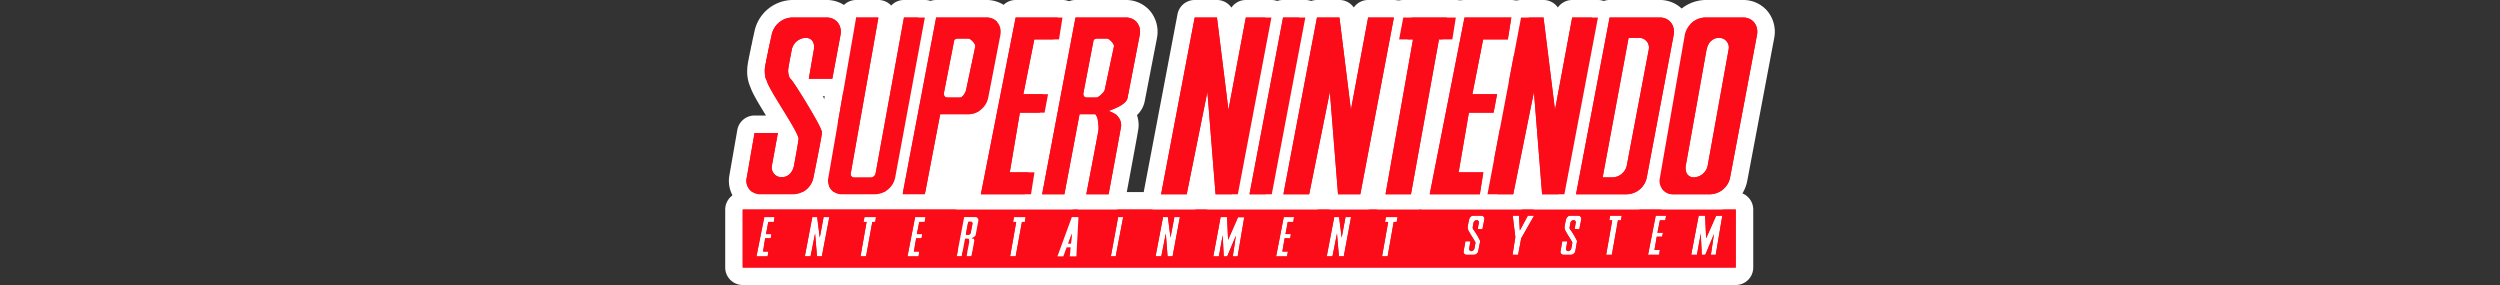 <svg xmlns="http://www.w3.org/2000/svg" viewBox="0 0 1000 114"><rect x="0" y="0" width="1000" height="114" fill="#333333" stroke="none"/><title>logo</title><g id="Layer_2" data-name="Layer 2"><rect x="362.988" y="52.448" width="41.056" height="36.246" stroke-width="7" stroke="#fff" stroke-linecap="round" stroke-linejoin="round" fill="#fff"/><rect x="392.354" y="23.114" width="32.635" height="57.667" stroke-width="7" stroke="#fff" stroke-linecap="round" stroke-linejoin="round" fill="#fff"/><rect x="400.274" y="17.448" width="31.118" height="12" stroke-width="7" stroke="#fff" stroke-linecap="round" stroke-linejoin="round" fill="#fff"/></g><g id="Ebene_1" data-name="Ebene 1"><path d="M592.487,86.261a1.235,1.235,0,0,1,1.252,1.531l-.766,3.899h-1.877l.414-2.575a.833.833,0,0,0-.835-1.044,1.309,1.309,0,0,0-1.252,1.044l-.345,1.88a1.13,1.13,0,0,0,.206.697,30.889,30.889,0,0,1,2.714,4.522c.058.15.091.224.067.279-.069.509-.766,3.964-.766,3.964a1.85,1.85,0,0,1-1.738,1.461H586.639a1.18,1.18,0,0,1-1.184-1.461l.699-3.964h2.018l-.484,2.853a.887.887,0,0,0,.831,1.112,1.391,1.391,0,0,0,1.256-1.112l.417-2.297c-.373-.96-2.835-4.459-2.994-5.29a1.966,1.966,0,0,1-.137-.974c.021-.413.556-2.993.556-2.993h.072v-.205l.067-.14v-.068l.067-.071v-.068l.069-.068v-.071l.069-.068.071-.071v-.067h.067l.071-.069.067-.071.069-.067v-.071h.069l.067-.067.067-.069h.071l.069-.068h.069l.069-.068h.208l.087-.083h3.405M588.171,96.494h.005m4.311-17.233h-3.405a8.437,8.437,0,0,0-3.459.839q-.051.025-.103.05a8.738,8.738,0,0,0-3.935,3.909q-.054.105-.104.212a7.001,7.001,0,0,0-.425,1.069l-.005.014a7.025,7.025,0,0,0-.293,1.019,26.248,26.248,0,0,0-.692,4.052l-.004.08a10.05,10.05,0,0,0,.154,2.275,6.984,6.984,0,0,0-.96,2.499l-.695,3.939a8.176,8.176,0,0,0,8.074,9.701h2.923a8.893,8.893,0,0,0,8.605-7.104c.494-2.449.689-3.493.772-3.975a7.038,7.038,0,0,0,.037-2.546,6.988,6.988,0,0,0,.866-2.253l.766-3.899a8.232,8.232,0,0,0-8.12-9.88Z" fill="#fff"/><path d="M648.719,86.261h.005m-.005,0-.349,1.88h-1.185l-2.434,13.778h-2.296l2.434-13.778H643.706l.347-1.88h4.665m.005-7h-4.67a7,7,0,0,0-6.883,5.728l-.347,1.88a7,7,0,0,0,.464,4.064l-1.726,9.768a7,7,0,0,0,6.893,8.218h2.296a7,7,0,0,0,6.893-5.782l1.797-10.171a6.981,6.981,0,0,0,1.811-3.546l.307-1.653a7.006,7.006,0,0,0-6.835-8.506Z" fill="#fff"/><path d="M631.247,86.261a1.242,1.242,0,0,1,1.252,1.531l-.766,3.899h-1.879l.419-2.575a.833.833,0,0,0-.835-1.044,1.304,1.304,0,0,0-1.252,1.044l-.347,1.88a.948.948,0,0,0,.206.697,31.999,31.999,0,0,1,2.714,4.522.546.546,0,0,1,.071.279c-.096.509-.697,3.964-.697,3.964a1.862,1.862,0,0,1-1.742,1.461h-2.99a1.182,1.182,0,0,1-1.187-1.461l.697-3.964h2.02l-.487,2.854a.899.899,0,0,0,.835,1.112,1.394,1.394,0,0,0,1.252-1.112l.416-2.297c-.381-.96-2.831-4.459-2.992-5.29a2.007,2.007,0,0,1-.139-.974c.021-.413.558-2.993.558-2.993l.067-.069v-.136l.069-.14V87.38l.069-.071v-.068l.069-.068V87.101l.069-.068.069-.071v-.067h.071l.065-.069.069-.071.069-.067.069-.071.069-.067.069-.069h.069l.071-.068h.067l.069-.068h.206l.091-.083h3.405m-4.316,10.233h.005m4.311-17.233h-3.405a8.429,8.429,0,0,0-3.495.856l-.066.033a8.702,8.702,0,0,0-3.946,3.929q-.03.059-.059.119a7.002,7.002,0,0,0-.443,1.083q-.041.118-.078.238a7.007,7.007,0,0,0-.233.85,26.119,26.119,0,0,0-.695,4.058q-.004.076-.006.152a10.369,10.369,0,0,0,.157,2.202,6.983,6.983,0,0,0-.959,2.501l-.693,3.941a8.178,8.178,0,0,0,8.077,9.696h2.99A8.901,8.901,0,0,0,637.01,101.761q.01-.051.019-.103c0-.002.587-3.376.68-3.873a6.999,6.999,0,0,0,.12-1.291,7.511,7.511,0,0,0-.095-1.199,6.986,6.986,0,0,0,.867-2.254l.766-3.899q.015-.075.028-.15a8.238,8.238,0,0,0-8.148-9.73Z" fill="#fff"/><path d="M613.646,86.261h.005m-.005,0-5.15,9.047-1.252,6.61H605.018l1.115-7.099-1.049-8.559h2.506l.347,5.916,3.2-5.916h2.508m.005-7h-2.513a7.024,7.024,0,0,1-3.547,0h-2.506a7,7,0,0,0-6.948,7.852l.93,7.587-.963,6.132a7,7,0,0,0,6.915,8.087h2.226a7,7,0,0,0,6.878-5.698l1.034-5.464,4.479-7.868a7.001,7.001,0,0,0-5.984-10.628Zm-.005,14h0Z" fill="#fff"/><path d="M517.612,86.82l-.279,1.946h-2.226l-.903,4.873h2.157l-.279,1.671h-2.224L512.952,100.6h2.224l-.347,1.947h-4.382l3.061-15.728h4.105M515.176,100.6h.005m2.431-20.78h-4.105a7,7,0,0,0-6.871,5.663l-3.061,15.728a7,7,0,0,0,6.871,8.337h4.382a7,7,0,0,0,6.891-5.77l.307-1.721a7.064,7.064,0,0,0-.022-3.014,6.983,6.983,0,0,0,.981-2.577l.279-1.671a6.997,6.997,0,0,0-0-2.309,6.979,6.979,0,0,0,.997-2.724l.279-1.946a7,7,0,0,0-6.929-7.994Z" fill="#fff"/><path d="M540.434,86.82l-2.921,15.725h-1.948l-.766-9.118-1.811,9.118h-2.296l2.993-15.725h1.948l1.045,8.211,1.53-8.211h2.226m0-7h-2.226a7.044,7.044,0,0,1-2.575,0h-1.948a7,7,0,0,0-6.877,5.691l-2.993,15.725a7,7,0,0,0,6.877,8.309h2.296a7.047,7.047,0,0,1,2.577,0h1.948a7,7,0,0,0,6.882-5.722l2.921-15.725a7,7,0,0,0-6.882-8.278Z" fill="#fff"/><path d="M559.017,86.82h.005m-.005,0-.347,1.946h-1.182l-2.436,13.779h-2.228l2.438-13.779h-1.252l.344-1.946h4.663m.005-7h-4.668a7,7,0,0,0-6.893,5.78l-.344,1.946a7,7,0,0,0,.522,4.121l-1.709,9.658a7,7,0,0,0,6.893,8.22h2.228a7,7,0,0,0,6.893-5.781l1.799-10.175a6.98,6.98,0,0,0,1.818-3.593l.307-1.72a7.006,7.006,0,0,0-6.846-8.457Z" fill="#fff"/><path d="M387.342,15.421c.948,0,2.957,2.17,2.784,3.132L386.437,36.019c-.172.904-1.392,2.991-2.294,2.991h-5.36l-.07-.068h-.278v-.07h-.139l-.071-.068h-.069l-.069-.07-.069-.069h-.069v-.071l-.07-.069-.07-.07v-.069l-.069-.069-.071-.07v-.14l-.069-.069v-.138l-.071-.069v-.069c0-.116-.012-.289,0-.419l4.176-21.364a2.168,2.168,0,0,1,1.323-.558H387.342m0-7h-4.315a9.027,9.027,0,0,0-5.777,2.158,7,7,0,0,0-2.415,4.057L370.658,35.999q-.066.339-.099.683a9.13,9.13,0,0,0-.031,1.142v.005a6.998,6.998,0,0,0,.415,2.375q.021.066.044.131a7.003,7.003,0,0,0,.945,1.923q.053.082.108.162a7.936,7.936,0,0,0,3.124,2.712,8.628,8.628,0,0,0,3.618.877H384.143c5.602,0,8.548-5.685,9.146-8.561l3.686-17.449q.022-.105.041-.21a8.934,8.934,0,0,0-2.331-7.468c-1.218-1.457-3.793-3.9-7.344-3.9Z" fill="#fff"/><path d="M490.822,86.82l.414,9.116,3.97-9.045h2.502l-2.643,15.657h-1.948l1.252-8.281-3.482,8.281h-1.391l-.416-8.489-1.53,8.489h-2.228l2.926-15.728h2.575m0-7h-2.575a7,7,0,0,0-6.882,5.72l-2.926,15.728a7,7,0,0,0,6.882,8.28h2.228a7.065,7.065,0,0,1,1.946,0h1.391a7.012,7.012,0,0,1,2.231,0h1.948a7,7,0,0,0,6.902-5.835l2.643-15.657a7,7,0,0,0-6.902-8.165h-2.502a7.018,7.018,0,0,1-4.384-.071Z" fill="#fff"/><path d="M442.803,15.421c.949,0,2.968,2.17,2.781,3.132l-3.691,17.397c-.161.911-2.427,3.062-3.337,3.062h-3.829a1.321,1.321,0,0,1-1.391-1.25,3.378,3.378,0,0,1,0-.419l4.106-21.364.067-.069.071-.069.137-.07h.068l.07-.069.069-.069h.069l.069-.07h.071l.137-.068h.205v-.07h.009v-.004h4.316m0-7H438.487a6.985,6.985,0,0,0-2.451.441l-.041.014a8.236,8.236,0,0,0-1.862.874,7,7,0,0,0-1.428,1.069l-.071.069q-.075.073-.148.148l-.067.069A7,7,0,0,0,430.569,14.658l-4.106,21.364q-.042.219-.07.44a8.536,8.536,0,0,0-.054,1.443q.004.201.02.401a8.315,8.315,0,0,0,8.37,7.706h3.829c4.496,0,9.343-4.749,10.184-8.609l.001 0,3.691-17.397q.012-.059.024-.118a8.856,8.856,0,0,0-2.243-7.492c-1.224-1.484-3.814-3.975-7.41-3.975Z" fill="#fff"/><path d="M666.46,86.261l-.349,1.88h-2.157l-.972,4.941h2.226l-.349,1.599h-2.159l-.903,5.289h2.155l-.275,1.948H659.221l3.065-15.658h4.174m-2.509,13.709h.005m2.504-20.709h-4.174a7,7,0,0,0-6.87,5.655l-3.065,15.658a7,7,0,0,0,6.87,8.345h4.455a7,7,0,0,0,6.931-6.021l.244-1.728a7.07,7.07,0,0,0-.071-2.755,6.988,6.988,0,0,0,.916-2.239l.349-1.599a6.997,6.997,0,0,0,.041-2.789,6.986,6.986,0,0,0,.906-2.368l.349-1.88a7,7,0,0,0-6.882-8.279Z" fill="#fff"/><path d="M655.538,15.142a3.897,3.897,0,0,1,3.964,4.731L650.734,66.151a6.006,6.006,0,0,1-5.637,4.802h-4.036l10.37-55.811h4.107m0-7h-4.107a7,7,0,0,0-6.882,5.721l-10.37,55.811a7,7,0,0,0,6.882,8.279h4.036a13.06,13.06,0,0,0,12.522-10.538l8.761-46.239q.011-.056.02-.113a10.891,10.891,0,0,0-10.862-12.921Z" fill="#fff"/><path d="M688.936,86.261l-2.641,15.658h-1.948l1.25-8.279-3.48,8.279h-1.393l-.414-8.491-1.532,8.491h-2.298l2.996-15.658h2.575l.414,9.047,3.968-8.977,2.504-.07m0-7c-.065,0-.131.001-.196.003l-2.504.07a6.431,6.431,0,0,1-4.187-.073H679.474a7,7,0,0,0-6.875,5.685l-2.996,15.658a7,7,0,0,0,6.875,8.315h2.298a7.065,7.065,0,0,1,1.946,0h1.393a7.012,7.012,0,0,1,2.231,0h1.948a7,7,0,0,0,6.902-5.836l2.641-15.658a7,7,0,0,0-6.902-8.164Z" fill="#fff"/><path d="M687.547,15.142a3.852,3.852,0,0,1,3.895,4.731L683.095,66.151a5.865,5.865,0,0,1-5.498,4.802c-2.629,0-3.724-2.176-3.274-4.802L682.604,19.873l.067-.209.071-.209.067-.277.069-.209.071-.278.067-.209.071-.209.137-.207.069-.209.141-.209.069-.208.139-.209.141-.139.137-.208.141-.209.208-.14.139-.14.141-.139.206-.14.21-.139.141-.139.206-.14.21-.069.208-.139.141-.07.275-.07.208-.068h.208l.208-.07h.279l.213-.064h.279m0-7h-.279a13.13,13.13,0,0,0-3.07.476l-.05.013a6.999,6.999,0,0,0-1.383.513l-.141.07q-.109.054-.215.111a7,7,0,0,0-1.028.579l-.206.14q-.279.19-.539.406l-.018.012a6.998,6.998,0,0,0-.864.694,7,7,0,0,0-1.482,1.585,6.995,6.995,0,0,0-.456.611l-.139.209a6.997,6.997,0,0,0-.524.937q-.124.226-.23.461a7.003,7.003,0,0,0-.46,1.058l-.071.209q-.02.059-.039.119l-.067.209q-.064.199-.116.402l-.012.046q-.082.251-.145.507l-.006.018-.067.209a7,7,0,0,0-.225.904l-8.281,46.278-.009.051a11.365,11.365,0,0,0,2.283,9.428,10.116,10.116,0,0,0,7.891,3.557,12.808,12.808,0,0,0,12.394-10.601l8.34-46.237.009-.05a11.106,11.106,0,0,0-2.363-9.084,10.958,10.958,0,0,0-8.43-3.839Z" fill="#fff"/><path d="M331.741,86.82l-2.994,15.725h-1.947l-.766-9.118-1.808,9.118h-2.298L324.921,86.82h1.948l1.043,8.211,1.53-8.211h2.298m0-7h-2.298a7.044,7.044,0,0,1-2.573,0H324.921a7,7,0,0,0-6.876,5.691l-2.994,15.725a7,7,0,0,0,6.876,8.309h2.298a7.047,7.047,0,0,1,2.574,0h1.947a7,7,0,0,0,6.876-5.691L338.617,88.129a7,7,0,0,0-6.876-8.309Z" fill="#fff"/><path d="M390.125,86.82a1.25,1.25,0,0,1,1.183,1.599l-1.043,5.566c-.116.603-1.175,1.095-1.741,1.324h.28v.068h.278l.069.068h.209v.068h.14v.071h.069a2.542,2.542,0,0,1,.138.765c0,.093-1.114,6.194-1.114,6.194h-2.017s1.078-5.48,1.114-5.705a2.982,2.982,0,0,0-.069-.765.943.943,0,0,0-.209-.628h-1.393l-1.322,7.098h-2.018l2.993-15.723h4.453m-3.479,7.096h.834a1.267,1.267,0,0,0,.767-.627L389.01,89.392c.037-.225-.347-.698-.556-.698l-.902.002a.417.417,0,0,0-.28.141l-.904,4.73v.071a.267.267,0,0,0,.278.277m3.479-14.096h-4.453a7,7,0,0,0-6.877,5.691l-2.993,15.723a7,7,0,0,0,6.877,8.309h2.018a7.029,7.029,0,0,1,1.878,0h2.017a7,7,0,0,0,6.886-5.742c.965-5.282,1.172-6.415,1.216-7.01a7.707,7.707,0,0,0,.443-1.486l1.049-5.595a8.389,8.389,0,0,0-1.753-6.936,8.163,8.163,0,0,0-6.311-2.953Z" fill="#fff"/><path d="M370.224,86.82l-.348,1.946h-2.158l-.974,4.873H368.901l-.278,1.671h-2.157L365.562,100.6h2.157l-.277,1.947h-4.454l3.061-15.728h4.175M367.718,100.6h.005m2.5-20.78h-4.175a7,7,0,0,0-6.871,5.663l-3.061,15.728a7,7,0,0,0,6.871,8.337h4.454a7,7,0,0,0,6.93-6.013l.246-1.727a7.069,7.069,0,0,0-.07-2.766,6.982,6.982,0,0,0,.981-2.58l.278-1.671a6.997,6.997,0,0,0-0-2.303,6.982,6.982,0,0,0,.96-2.487l.348-1.946a7,7,0,0,0-6.89-8.234Z" fill="#fff"/><path d="M309.821,86.82l-.279,1.946H307.316l-.904,4.873h2.158l-.279,1.671h-2.227l-.834,5.29h2.157l-.348,1.947h-4.454L305.715,86.82h4.106M307.386,100.6h.005m2.43-20.78H305.715a7,7,0,0,0-6.865,5.633l-3.131,15.728a7,7,0,0,0,6.865,8.367h4.454a7,7,0,0,0,6.891-5.767l.308-1.721a7.064,7.064,0,0,0-.022-3.018,6.982,6.982,0,0,0,.98-2.576l.279-1.671a6.998,6.998,0,0,0-0-2.309,6.98,6.98,0,0,0,.997-2.724l.279-1.946a7,7,0,0,0-6.929-7.994Z" fill="#fff"/><path d="M471.963,86.82l-2.923,15.725H467.023l-.697-9.118-1.811,9.118h-2.294l2.991-15.725h1.95L468.203,95.031l1.534-8.211h2.226m0-7H469.737a7.044,7.044,0,0,1-2.575,0h-1.95a7,7,0,0,0-6.877,5.692l-2.991,15.725a7,7,0,0,0,6.877,8.308h2.294a7.049,7.049,0,0,1,2.508,0h2.017a7,7,0,0,0,6.882-5.721l2.923-15.725a7,7,0,0,0-6.882-8.279Z" fill="#fff"/><path d="M350.391,86.82h.005m-.005,0-.277,1.946H348.93l-2.505,13.779h-2.225l2.434-13.779h-1.253l.416-1.946h4.593m.005-7h-4.598A7,7,0,0,0,338.953,85.355l-.416,1.946a7,7,0,0,0,.476,4.369l-1.706,9.657a7,7,0,0,0,6.893,8.218h2.225a7,7,0,0,0,6.887-5.748l1.851-10.184a6.981,6.981,0,0,0,1.88-3.86l.246-1.726a7.006,7.006,0,0,0-6.894-8.208Z" fill="#fff"/><path d="M449.276,86.82h.005m-.005,0-2.994,15.725H444.334l2.925-15.725h2.018m.005-7h-2.023a7,7,0,0,0-6.882,5.72l-2.925,15.725a7,7,0,0,0,6.882,8.28h1.948a7,7,0,0,0,6.876-5.691l2.95-15.497a7.006,7.006,0,0,0-6.828-8.537Zm-.005,14h0Z" fill="#fff"/><path d="M431.392,86.82l-.835,15.725h-2.645l.347-3.619h-1.599l-1.324,3.619h-2.364l5.774-15.725h2.645M427.286,97.395h1.113l.347-3.967-1.461,3.967m4.106-17.575h-2.645a7,7,0,0,0-6.571,4.587l-5.774,15.725a7,7,0,0,0,6.571,9.413h2.364a7.011,7.011,0,0,1,2.575,0H430.557a7,7,0,0,0,6.99-6.629l.835-15.725a7,7,0,0,0-6.99-7.371Zm0,14h0Z" fill="#fff"/><path d="M410.236,86.82h.005m-.005,0-.277,1.946h-1.181l-2.506,13.779h-2.227l2.435-13.779H405.227l.346-1.946h4.662m.005-7h-4.667a7,7,0,0,0-6.892,5.774l-.346,1.946a7,7,0,0,0,.522,4.129l-1.707,9.658a7,7,0,0,0,6.893,8.218h2.227a7,7,0,0,0,6.887-5.747l1.853-10.186a6.981,6.981,0,0,0,1.878-3.858l.246-1.726a7.006,7.006,0,0,0-6.894-8.208Z" fill="#fff"/><path d="M336.822,81.203a8.865,8.865,0,0,1-8.945-10.645L339.009,6.402a3.499,3.499,0,0,1,3.448-2.902h8.908a3.5,3.5,0,0,1,3.446,4.112L344.178,67.523h2.848L358.151,6.374a3.5,3.5,0,0,1,3.443-2.874h8.35a3.5,3.5,0,0,1,3.441,4.138L361.488,71.8a11.852,11.852,0,0,1-11.374,9.403Z" fill="#fc0c18"/><path d="M369.944,7,358.046,71.162a8.35,8.35,0,0,1-7.933,6.54H336.822a5.371,5.371,0,0,1-5.498-6.54L342.457,7H351.365L340.298,69.351A1.383,1.383,0,0,0,341.691,71.023h6.612a2.098,2.098,0,0,0,1.947-1.672L361.595,7h8.349M351.365,7h.005m18.574-7h-8.349a6.993,6.993,0,0,0-5.113,2.219A6.976,6.976,0,0,0,351.37,0h-8.913A7,7,0,0,0,335.56,5.803l-11.133,64.162a12.362,12.362,0,0,0,12.395,14.737H350.113a15.245,15.245,0,0,0,14.814-12.253L376.827,8.276A7,7,0,0,0,369.944,0Zm0,14h0Z" fill="#fff"/><path d="M304.183,81.2a8.863,8.863,0,0,1-8.944-10.644l3.132-17.952a3.5,3.5,0,0,1,3.448-2.898H311.143a3.503,3.503,0,0,1,1.776.484c-.991-1.662-2.062-3.401-2.954-4.847-3.904-6.336-5.902-9.705-6.587-11.923a11.887,11.887,0,0,1-.953-6.015,4.507,4.507,0,0,1,.076-.672,3.575,3.575,0,0,1,.065-.472,3.459,3.459,0,0,1,.1-.69l.071-.494a3.442,3.442,0,0,1,.146-.613l.039-.117.086-.666a3.581,3.581,0,0,1,.075-.406l.229-.915.042-.34a3.56,3.56,0,0,1,.079-.423l.139-.556.102-.458.194-1.108c.015-.084.033-.167.053-.249l.127-.506s.143-.643.151-.676l.088-.352.044-.346a3.505,3.505,0,0,1,.109-.53l.071-.247.034-.24a3.458,3.458,0,0,1,.102-.482l.084-.292.036-.216a3.495,3.495,0,0,1,.122-.503,3.433,3.433,0,0,1,.078-.409,3.427,3.427,0,0,1,.105-.48c.011-.052.022-.104.036-.155a3.473,3.473,0,0,1,.1-.458A12.189,12.189,0,0,1,316.85,3.5h13.777a9.164,9.164,0,0,1,7.119,3.237,9.571,9.571,0,0,1,1.885,7.943l-3.269,17.457a3.5,3.5,0,0,1-3.44,2.855h-9.394a3.49,3.49,0,0,1-.722-.075c.807,1.281,1.761,2.83,2.894,4.708,3.887,6.445,5.337,9.245,5.878,10.676a5.902,5.902,0,0,1,.669,2.865c.005.42.021,1.555-3.48,18.694a11.774,11.774,0,0,1-11.291,9.34Zm10.46-28.03a3.522,3.522,0,0,1-.057.666l-2.366,12.944a.639.639,0,0,0,.061.465.647.647,0,0,0,.463.135c1.075,0,1.389-1.638,1.421-1.824.023-.125,1.317-6.984,1.727-9.846A19.782,19.782,0,0,0,314.643,53.17ZM318.905,29.3a17.574,17.574,0,0,1,1.188,1.517l2.004-11.543a2.853,2.853,0,0,0,.045-.626,2.403,2.403,0,0,0-1.984,1.817q-.009.051-.019.103c-.623,3.079-1.322,6.858-1.391,7.729A5.552,5.552,0,0,0,318.905,29.3Z" fill="#fc0c18"/><path d="M330.627,7c3.818,0,6.307,3.139,5.566,7.026L332.922,31.493h-9.394l2.018-11.62c.452-2.626-.644-4.731-3.27-4.731a5.856,5.856,0,0,0-5.567,4.731s-1.483,7.329-1.462,8.421c.015,1.098.418,2.914.906,3.2,1.135.683,12.247,19.026,12.247,20.39,0,0,.333.13.346,1.323.016,1.184-3.409,17.954-3.409,17.954a8.264,8.264,0,0,1-7.862,6.54H304.183a5.371,5.371,0,0,1-5.497-6.54l3.132-17.954h9.325l-2.366,12.943a3.895,3.895,0,0,0,3.967,4.73c2.625,0,4.417-2.104,4.87-4.73,0,0,1.472-7.792,1.809-10.439.36-2.64-12.128-19.982-12.804-23.729-.53-.432-.767-2.753-.696-4.455v-.138l.07-.139v-.279l.069-.209v-.348l.068-.139V26.064l.07-.487.14-.417.07-.487.07-.557.138-.558.14-.556.068-.557.139-.556.14-.627.208-1.183.14-.557.138-.626.14-.557.07-.556.14-.487.068-.487.139-.487.069-.416.07-.209.07-.208v-.209l.069-.139v-.209l.07-.139v-.14l.07-.139v-.21l.069-.069v-.208A8.733,8.733,0,0,1,316.85,7H330.627M311.143,53.206h.005M330.627,0H316.85a15.779,15.779,0,0,0-15.055,12.542q-.072.275-.121.556-.087.321-.144.65-.036.16-.064.321a6.997,6.997,0,0,0-.152.694l-.004.022-.029.102a7.005,7.005,0,0,0-.202.95l-.003.01a7.001,7.001,0,0,0-.218,1.061l-.017.134-.037.145q-.025.1-.047.201l-.116.525-.115.457q-.062.246-.106.497l-.18,1.026-.086.384-.118.469a7.002,7.002,0,0,0-.158.851l-.015.12-.033.129-.145.586a6.997,6.997,0,0,0-.151.809l-.041.328a6.999,6.999,0,0,0-.222,1.008l-.05.346a7.003,7.003,0,0,0-.136.906q-.016.096-.029.193a7,7,0,0,0-.134,1.364v.002a15.325,15.325,0,0,0,1.267,7.529c.857,2.434,2.729,5.643,6.197,11.286H301.818a7,7,0,0,0-6.896,5.797l-3.132,17.954a12.361,12.361,0,0,0,12.393,14.743h13.293a15.186,15.186,0,0,0,14.731-12.191c3.566-17.462,3.551-18.581,3.54-19.399a9.439,9.439,0,0,0-.896-4.093c-.69-1.761-2.244-4.691-5.747-10.524h3.819a7,7,0,0,0,6.88-5.711L343.074,15.314a13.044,13.044,0,0,0-2.631-10.808A12.65,12.65,0,0,0,330.627,0Z" fill="#fff"/><path d="M361.037,81.201a3.5,3.5,0,0,1-3.438-4.153L371.029,6.347a3.5,3.5,0,0,1,3.438-2.847H394.581a9.039,9.039,0,0,1,7.11,3.229,9.59,9.59,0,0,1,1.893,7.948l-4.875,25.139a11.795,11.795,0,0,1-11.298,9.374H378.963l-5.581,29.168a3.499,3.499,0,0,1-3.438,2.843ZM382.9,35.51a2.268,2.268,0,0,0,.123-.261l3.449-16.329h-1.776L381.452,35.51Z" fill="#fc0c18"/><path d="M394.581,7c3.817,0,6.299,3.132,5.564,7.028l-4.871,25.122a8.28,8.28,0,0,1-7.862,6.54H376.069l-6.125,32.011h-8.907L374.468,7H394.581M377.948,38.665h.069l.069.069.069.07h.069l.071.068h.139v.07h.278l.07.068H384.143c.902,0,2.122-2.087,2.294-2.991l3.69-17.467c.173-.962-1.837-3.132-2.784-3.132h-4.315a2.168,2.168,0,0,0-1.323.558l-4.176,21.364c-.012.129,0,.303,0,.419v.069l.071.069v.138l.069.069V38.246l.071.07.069.069v.069l.07.07.07.069v.071M394.581,0H374.468a7,7,0,0,0-6.877,5.694L354.16,76.395a7,7,0,0,0,6.877,8.306h8.907a7,7,0,0,0,6.875-5.685l5.037-26.326h5.556a15.197,15.197,0,0,0,14.738-12.228L407.017,15.36A13.095,13.095,0,0,0,404.386,4.495,12.646,12.646,0,0,0,394.581,0Z" fill="#fff"/><rect x="293.586" y="80.326" width="404.209" height="30.174" rx="3.5" fill="#fc0c18"/><path d="M694.296,83.826V107H297.086V83.826H694.296m-5.36,2.435-2.504.07-3.968,8.977-.414-9.047H679.474l-2.996,15.658h2.298l1.532-8.491.414,8.491h1.393l3.48-8.279-1.25,8.279h1.948l2.641-15.658m-29.715,15.658h4.455l.275-1.949H661.796l.903-5.289h2.159l.349-1.599h-2.226l.972-4.941h2.157l.349-1.88h-4.174l-3.065,15.658m-10.502-15.658h-4.665l-.347,1.88h1.182l-2.434,13.778h2.296l2.434-13.778h1.184l.349-1.88m-21.44,14.199a.899.899,0,0,1-.835-1.112l.487-2.853h-2.02l-.697,3.964a1.181,1.181,0,0,0,1.187,1.461h2.99a1.862,1.862,0,0,0,1.742-1.461s.601-3.455.697-3.964a.545.545,0,0,0-.071-.279,32.004,32.004,0,0,0-2.714-4.522.948.948,0,0,1-.206-.697l.347-1.88a1.304,1.304,0,0,1,1.252-1.044.833.833,0,0,1,.835,1.044l-.418,2.575h1.879l.766-3.899a1.242,1.242,0,0,0-1.251-1.531h-3.405l-.091.083H627.544l-.069.068h-.067l-.071.068h-.069l-.069.069-.069.067-.069.071-.069.067-.069.071-.065.069h-.071V86.962l-.069.071-.069.068v.072l-.069.068v.068l-.069.071v.068l-.069.14v.136l-.067.069s-.536,2.579-.558,2.993a2.007,2.007,0,0,0,.139.974c.161.831,2.611,4.33,2.992,5.29l-.417,2.297a1.394,1.394,0,0,1-1.252,1.112m-13.633-14.199H611.138l-3.2,5.916-.347-5.916h-2.506l1.049,8.559-1.115,7.099h2.226l1.252-6.61,5.15-9.047M588.518,100.459a.887.887,0,0,1-.831-1.112l.484-2.853h-2.018l-.699,3.964a1.18,1.18,0,0,0,1.184,1.461h2.923a1.85,1.85,0,0,0,1.738-1.461s.697-3.455.766-3.964c.024-.056-.009-.129-.067-.279a30.889,30.889,0,0,0-2.714-4.522,1.13,1.13,0,0,1-.206-.697l.345-1.88a1.309,1.309,0,0,1,1.252-1.044.833.833,0,0,1,.835,1.044l-.414,2.575H592.973l.766-3.899a1.235,1.235,0,0,0-1.252-1.531h-3.405l-.087.083h-.208l-.069.068h-.069l-.069.068h-.071l-.067.069-.067.067h-.069v.071l-.069.067-.067.071-.071.069h-.067V86.962l-.071.071-.069.068v.071l-.069.068v.068l-.067.071v.068l-.067.14v.205h-.072s-.534,2.579-.556,2.993a1.966,1.966,0,0,0,.137.974c.159.831,2.621,4.33,2.994,5.29l-.417,2.297a1.391,1.391,0,0,1-1.256,1.112m-29.502-13.639h-4.663l-.344,1.946h1.252l-2.438,13.779h2.228l2.436-13.779h1.182l.347-1.946m-18.582,0h-2.226l-1.53,8.211-1.045-8.211h-1.949l-2.993,15.725H532.988l1.811-9.118.766,9.118h1.948l2.921-15.725m-29.988,15.728h4.382l.347-1.947H512.952l.905-5.29h2.224l.279-1.671h-2.157l.903-4.873h2.226l.279-1.946h-4.105l-3.061,15.728m-25.124,0h2.228l1.53-8.489.416,8.489h1.391l3.482-8.281-1.252,8.281h1.948l2.643-15.657h-2.502l-3.97,9.045-.414-9.116h-2.575l-2.926,15.728M471.963,86.82H469.737L468.203,95.031l-1.041-8.211h-1.95l-2.991,15.725h2.294l1.811-9.118.697,9.118h2.017l2.923-15.725m-27.629,15.725h1.948l2.994-15.725h-2.018l-2.925,15.725m-21.362,0h2.364l1.324-3.62h1.599l-.347,3.62H430.557l.835-15.725h-2.645l-5.774,15.725M410.236,86.82h-4.662l-.346,1.946h1.252l-2.435,13.779h2.227l2.506-13.779h1.181l.277-1.946m-27.555,15.723h2.018l1.322-7.098h1.393a.942.942,0,0,1,.209.628,2.982,2.982,0,0,1,.069.765c-.037.226-1.114,5.705-1.114,5.705h2.017s1.114-6.1,1.114-6.194a2.541,2.541,0,0,0-.138-.765h-.069V95.513h-.14v-.068h-.209l-.069-.068h-.278v-.068h-.28c.566-.229,1.625-.72,1.741-1.324L391.309,88.419a1.25,1.25,0,0,0-1.183-1.599H385.673l-2.993,15.723m-19.693.005h4.454l.277-1.947h-2.157l.904-5.29h2.157l.278-1.671h-2.158l.974-4.873h2.158l.348-1.946h-4.175l-3.061,15.728M350.391,86.82h-4.593l-.417,1.946h1.253l-2.434,13.779h2.225L348.93,88.766h1.183l.277-1.946m-18.65,0h-2.298l-1.53,8.211-1.043-8.211H324.921l-2.994,15.725h2.298l1.808-9.118.766,9.118h1.947l2.994-15.725m-29.156,15.728h4.454l.348-1.947h-2.157l.834-5.29h2.227l.279-1.671h-2.158l.904-4.873h2.226l.279-1.946H305.715l-3.131,15.728m342.305-14.406h.005m-89.633.625h.005m-148.787,0h.005m-59.85,0h.005M694.296,76.826H297.086a7,7,0,0,0-7,7V107a7,7,0,0,0,7,7H694.296a7,7,0,0,0,7-7V83.826a7,7,0,0,0-7-7ZM428.259,105.925h0Z" fill="#fff"/><path d="M427.286,100.895a3.5,3.5,0,0,1-3.284-4.71l1.461-3.967a3.5,3.5,0,0,1,3.282-2.29,3.547,3.547,0,0,1,.766.084,3.502,3.502,0,0,1,2.723,3.722l-.348,3.967a3.5,3.5,0,0,1-3.487,3.194Z" fill="#fc0c18"/><path d="M428.747,93.428h.005m-.005,0-.347,3.967h-1.113l1.461-3.967m-.004-7.001a7.007,7.007,0,0,0-6.622,4.736l-1.404,3.813a7,7,0,0,0,6.569,9.419h1.113a7,7,0,0,0,6.973-6.389l.329-3.759a7.072,7.072,0,0,0,.047-.819,6.998,6.998,0,0,0-6.513-6.984q-.247-.018-.493-.017Zm.004,14.001h0Z" fill="#fff"/><path d="M669.385,81.201a8.941,8.941,0,0,1-7-3.138,9.147,9.147,0,0,1-1.877-7.513L670.458,13.427a12.151,12.151,0,0,1,11.592-9.927h15.171A9.161,9.161,0,0,1,704.336,6.738a9.573,9.573,0,0,1,1.888,7.944L695.441,71.81a11.856,11.856,0,0,1-11.374,9.391Zm8.383-14.434a2.586,2.586,0,0,0-.037.679,2.439,2.439,0,0,0,1.916-1.896L687.998,19.252a.689.689,0,0,0-.054-.507.418.418,0,0,0-.262-.095,3.469,3.469,0,0,1-.376.047c-.056.012-.11.022-.166.032l-.049.025c-.061.046-.307.213-.307.213s-.099.099-.137.133c-.027.04-.056.079-.085.117-.036.071-.074.141-.115.21-.047.111-.1.219-.157.325l-.019.074c-.021.082-.045.164-.071.245l-.024.073-.033.138c-.025.102-.055.202-.088.301l-.047.138Z" fill="#fc0c18"/><path d="M697.22,7c3.81,0,6.306,3.139,5.565,7.028L692.002,71.161a8.356,8.356,0,0,1-7.935,6.54H669.385a5.327,5.327,0,0,1-5.431-6.54l9.952-57.133A8.659,8.659,0,0,1,682.049,7h15.171M677.597,70.953a5.865,5.865,0,0,0,5.498-4.802l8.347-46.278a3.852,3.852,0,0,0-3.895-4.731h-.279l-.213.064h-.279l-.208.07h-.208l-.208.068-.275.07-.141.07-.208.139-.21.069-.206.14-.141.139-.21.139-.206.14-.141.139-.139.14-.208.14-.141.209-.137.208-.141.139-.139.209-.069.208-.141.209-.069.209-.137.207-.071.209-.067.209-.071.278-.069.209-.067.277-.071.209-.067.209L674.323,66.151c-.45,2.626.645,4.802,3.274,4.802M697.22,0h-15.171a15.733,15.733,0,0,0-15.038,12.817l-9.954,57.142a12.316,12.316,0,0,0,12.327,14.741h14.682a15.252,15.252,0,0,0,14.815-12.247l10.782-57.128a13.052,13.052,0,0,0-2.631-10.819A12.647,12.647,0,0,0,697.22,0Z" fill="#fff"/><path d="M392.354,81.202a3.501,3.501,0,0,1-3.434-4.176l13.916-70.702a3.5,3.5,0,0,1,3.434-2.824h18.719a3.5,3.5,0,0,1,3.457,4.047l-1.389,8.768a3.5,3.5,0,0,1-3.457,2.953h-7.013l-2.984,14.92h5.61a3.5,3.5,0,0,1,3.439,4.148l-1.391,7.377a3.5,3.5,0,0,1-3.439,2.852h-6.924l-2.853,16.868h5.74a3.5,3.5,0,0,1,3.457,4.049l-1.392,8.769a3.5,3.5,0,0,1-3.457,2.951Z" fill="#fc0c18"/><path d="M424.989,7,423.6,15.768H413.718l-4.383,21.92h9.879l-1.391,7.377h-9.881l-4.037,23.868H413.786l-1.392,8.769H392.354L406.271,7h18.718M413.786,68.933h.005M424.989,0H406.271a7,7,0,0,0-6.868,5.648l-13.916,70.702a7,7,0,0,0,6.868,8.352h20.04a7,7,0,0,0,6.913-5.903l1.356-8.546a7.006,7.006,0,0,0-6.873-8.32h-1.603l1.669-9.868h3.966a7,7,0,0,0,6.879-5.703l1.391-7.377a7,7,0,0,0-6.879-8.297h-1.341l1.584-7.92h4.144a7,7,0,0,0,6.914-5.905l1.389-8.768A7,7,0,0,0,424.989,0Zm0,14h0Z" fill="#fff"/><path d="M386.646,97.416a3.782,3.782,0,0,1-3.779-3.777,4.283,4.283,0,0,1,.062-.729l.904-4.729a3.498,3.498,0,0,1,1.01-1.864,3.901,3.901,0,0,1,2.708-1.12l.895-.002a3.947,3.947,0,0,1,3.021,1.47,4.049,4.049,0,0,1,.997,3.292c-.006.036-.783,4.006-.783,4.006a4.558,4.558,0,0,1-4.201,3.454Z" fill="#fc0c18"/><path d="M388.454,88.694c.208,0,.592.473.556.698l-.763,3.897a1.267,1.267,0,0,1-.767.627h-.834a.267.267,0,0,1-.278-.277v-.071l.904-4.73a.417.417,0,0,1,.28-.141l.902-.002m0-7-.016,0-.902.002a7.376,7.376,0,0,0-5.114,2.093,7,7,0,0,0-2.026,3.733l-.904,4.73a6.999,6.999,0,0,0-.124,1.314v.071a7.286,7.286,0,0,0,7.278,7.277h.834a8.086,8.086,0,0,0,7.637-6.282h0l.763-3.897q.021-.11.039-.22a7.589,7.589,0,0,0-1.785-6.121,7.485,7.485,0,0,0-5.679-2.702Z" fill="#fff"/><path d="M554.214,81.202a3.5,3.5,0,0,1-3.446-4.111l10.266-57.822h-1.391A3.501,3.501,0,0,1,556.204,15.113l1.672-8.769a3.501,3.501,0,0,1,3.438-2.844H582.328a3.5,3.5,0,0,1,3.457,4.049l-1.394,8.769a3.501,3.501,0,0,1-3.457,2.951h-2.433L567.82,78.325a3.5,3.5,0,0,1-3.444,2.877Z" fill="#fc0c18"/><path d="M582.328,7l-1.393,8.769h-5.357l-11.202,61.933H554.214L565.209,15.769h-5.567L561.314,7h21.013m0-7H561.314a7,7,0,0,0-6.876,5.689l-1.672,8.769a7,7,0,0,0,4.186,7.774l-9.631,54.247a7,7,0,0,0,6.892,8.224h10.163a7,7,0,0,0,6.888-5.754l10.164-56.197a7.001,7.001,0,0,0,6.419-5.885l1.393-8.769A7,7,0,0,0,582.328,0Zm0,14h0Z" fill="#fff"/><path d="M616.846,81.202a3.5,3.5,0,0,1-3.489-3.222l-1.287-16.143-3.347,16.558a3.5,3.5,0,0,1-3.431,2.807H594.994a3.499,3.499,0,0,1-3.438-4.153L604.987,6.347a3.5,3.5,0,0,1,3.438-2.847h8.976a3.501,3.501,0,0,1,3.474,3.068l1.812,14.578,2.758-14.788a3.499,3.499,0,0,1,3.44-2.858h10.3A3.5,3.5,0,0,1,642.623,7.654L629.191,78.355a3.5,3.5,0,0,1-3.438,2.847Z" fill="#fc0c18"/><path d="M639.185,7,625.753,77.702H616.846l-3.27-40.987-8.283,40.987H594.995L608.425,7h8.976l4.593,36.952L628.885,7h10.3m0-7H628.885a7,7,0,0,0-5.742,2.995A6.998,6.998,0,0,0,617.402,0h-8.976a7,7,0,0,0-6.877,5.694L588.117,76.396a7,7,0,0,0,6.877,8.306h10.298A7,7,0,0,0,611.069,81.657a6.996,6.996,0,0,0,5.777,3.045H625.753a7,7,0,0,0,6.877-5.694L646.062,8.306A7,7,0,0,0,639.185,0Zm0,14h0Z" fill="#fff"/><path d="M571.892,81.202a3.501,3.501,0,0,1-3.435-4.176l13.917-70.702a3.5,3.5,0,0,1,3.435-2.824h18.72a3.5,3.5,0,0,1,3.457,4.049l-1.393,8.768a3.501,3.501,0,0,1-3.457,2.951h-7.005L593.196,34.188h5.626a3.501,3.501,0,0,1,3.439,4.149l-1.393,7.377a3.5,3.5,0,0,1-3.439,2.851h-6.93l-2.903,16.868h5.728a3.5,3.5,0,0,1,3.457,4.049l-1.393,8.769a3.501,3.501,0,0,1-3.457,2.951Z" fill="#fc0c18"/><path d="M604.528,7l-1.393,8.768h-9.883L588.941,37.688h9.881l-1.393,7.377h-9.879l-4.107,23.868h9.881l-1.393,8.769h-20.04L585.808,7h18.72m-11.204,61.933h.005M604.528,0H585.808a7,7,0,0,0-6.868,5.648L565.023,76.35a7,7,0,0,0,6.868,8.352h20.04a7,7,0,0,0,6.913-5.902l1.357-8.546a7.006,7.006,0,0,0-6.873-8.321h-1.579l1.698-9.868h3.981a7,7,0,0,0,6.878-5.701l1.393-7.377a7,7,0,0,0-6.878-8.299h-1.37l1.558-7.92h4.126a7,7,0,0,0,6.913-5.902l1.393-8.768A7,7,0,0,0,604.528,0Zm0,14h0Z" fill="#fff"/><path d="M416.849,81.201a3.5,3.5,0,0,1-3.439-4.149L426.769,6.35a3.499,3.499,0,0,1,3.439-2.85h20.112a9.042,9.042,0,0,1,7.118,3.235,9.574,9.574,0,0,1,1.885,7.945l-4.872,25.135a8.168,8.168,0,0,1-4.105,5.242c.131.204.248.398.353.572.061.101.114.193.162.264a8.354,8.354,0,0,1,1.078,4.66h-.001c-.038.57-.457,3.089-5.066,27.788a3.5,3.5,0,0,1-3.44,2.858h-8.909a3.5,3.5,0,0,1-3.437-4.163c1.855-9.607,4.674-24.313,4.838-25.456a10.312,10.312,0,0,0-.19-2.391h-1.022L429.196,78.351a3.499,3.499,0,0,1-3.439,2.85ZM437.834,35.511a6.011,6.011,0,0,0,.724-.703l3.371-15.888H440.442l-3.189,16.59Z" fill="#fc0c18"/><path d="M450.321,7c3.818,0,6.305,3.132,5.565,7.027l-4.869,25.122c-.512,2.698-5.315,4.353-7.867,5.357h.629a16.078,16.078,0,0,1,2.645,1.325,7.131,7.131,0,0,1,1.534,2.017,5.299,5.299,0,0,1,.485,2.574c0,.431-5.01,27.279-5.01,27.279H434.523s4.758-24.644,4.873-25.677a13.338,13.338,0,0,0-.21-3.41,4.971,4.971,0,0,0-1.041-2.923h-6.333l-6.055,32.011h-8.908L430.209,7h20.112M434.728,39.011h3.829c.91,0,3.177-2.151,3.337-3.062l3.691-17.397c.187-.962-1.833-3.132-2.781-3.132h-4.316v.004h-.009v.07h-.205l-.137.068h-.071l-.069.07h-.069l-.069.069-.07.069h-.068l-.137.07-.071.069-.067.069L433.337,37.343a3.375,3.375,0,0,0,0,.418,1.321,1.321,0,0,0,1.391,1.25M450.321,0H430.209a7,7,0,0,0-6.878,5.7L409.971,76.402a7,7,0,0,0,6.878,8.3h8.908a6.986,6.986,0,0,0,4.384-1.543,7.001,7.001,0,0,0,4.382,1.541h8.909a7,7,0,0,0,6.881-5.716c4.624-24.781,5.079-27.405,5.124-28.304h0l0-.006c.002-.042.003-.081.004-.118a13.037,13.037,0,0,0-.648-4.521,10.299,10.299,0,0,0,3.1-5.581l4.864-25.096a13.076,13.076,0,0,0-2.623-10.856A12.65,12.65,0,0,0,450.321,0Z" fill="#fff"/><path d="M630.413,81.202a3.499,3.499,0,0,1-3.438-4.153L640.409,6.347a3.5,3.5,0,0,1,3.438-2.847h20.039a9.036,9.036,0,0,1,7.105,3.224,9.6,9.6,0,0,1,1.901,7.949L662.108,71.811a11.856,11.856,0,0,1-11.374,9.391Zm14.86-13.761a2.594,2.594,0,0,0,2.013-1.892l8.777-46.328a.607.607,0,0,0-.066-.444.628.628,0,0,0-.459-.135h-1.197Z" fill="#fc0c18"/><path d="M663.887,7c3.818,0,6.297,3.132,5.566,7.029L658.669,71.162a8.347,8.347,0,0,1-7.935,6.54H630.413L643.848,7h20.039M641.061,70.953h4.036a6.006,6.006,0,0,0,5.637-4.802l8.768-46.278a3.897,3.897,0,0,0-3.964-4.731h-4.107l-10.37,55.811M663.887,0H643.848a7,7,0,0,0-6.877,5.693L623.536,76.396a7,7,0,0,0,6.877,8.307h20.321a15.252,15.252,0,0,0,14.815-12.247L676.331,15.327A13.088,13.088,0,0,0,673.687,4.49,12.646,12.646,0,0,0,663.887,0Z" fill="#fff"/><path d="M486.226,81.202a3.5,3.5,0,0,1-3.489-3.222L481.449,61.843l-3.343,16.552a3.499,3.499,0,0,1-3.431,2.807h-10.23a3.5,3.5,0,0,1-3.438-4.153l13.433-70.702a3.5,3.5,0,0,1,3.438-2.847h8.906a3.5,3.5,0,0,1,3.473,3.068l1.829,14.711,2.811-14.927a3.5,3.5,0,0,1,3.439-2.852h10.229a3.5,3.5,0,0,1,3.438,4.153L498.574,78.355a3.5,3.5,0,0,1-3.438,2.847Z" fill="#fc0c18"/><path d="M508.567,7,495.136,77.702h-8.909L482.954,36.715l-8.279,40.987H464.445L477.878,7h8.906l4.594,36.952L498.337,7H508.567m0-7H498.337a7,7,0,0,0-5.776,3.045A6.998,6.998,0,0,0,486.784,0h-8.906a7,7,0,0,0-6.877,5.693L457.568,76.396a7,7,0,0,0,6.877,8.307h10.23a7,7,0,0,0,5.776-3.044,6.997,6.997,0,0,0,5.776,3.044h8.909a7,7,0,0,0,6.877-5.694L515.444,8.306A7,7,0,0,0,508.567,0Zm0,14h0Z" fill="#fff"/><path d="M499.799,81.202a3.5,3.5,0,0,1-3.438-4.153L509.789,6.347a3.5,3.5,0,0,1,3.438-2.847h8.906a3.499,3.499,0,0,1,3.438,4.153L512.144,78.355A3.499,3.499,0,0,1,508.706,81.202Z" fill="#fc0c18"/><path d="M522.133,7h.005m-.005,0L508.706,77.702h-8.907L513.227,7h8.906m.005-7h-8.911a7,7,0,0,0-6.877,5.694L492.922,76.396a7,7,0,0,0,6.877,8.306h8.907a7,7,0,0,0,6.877-5.694L528.967,8.533A7.006,7.006,0,0,0,522.138,0Zm-.005,14h0Z" fill="#fff"/><path d="M535.217,81.202a3.5,3.5,0,0,1-3.489-3.222l-1.287-16.138-3.345,16.553A3.5,3.5,0,0,1,523.665,81.202h-10.3a3.499,3.499,0,0,1-3.438-4.153L523.355,6.347a3.499,3.499,0,0,1,3.438-2.847h8.98A3.501,3.501,0,0,1,539.248,6.569l1.812,14.574,2.756-14.784a3.5,3.5,0,0,1,3.44-2.858h10.3a3.5,3.5,0,0,1,3.438,4.153L547.564,78.355a3.5,3.5,0,0,1-3.438,2.847Z" fill="#fc0c18"/><path d="M557.556,7,544.126,77.702h-8.909l-3.27-40.987-8.281,40.987H513.365L526.794,7h8.98l4.593,36.952L547.256,7H557.556m0-7H547.256a6.999,6.999,0,0,0-5.741,2.993A6.997,6.997,0,0,0,535.774,0h-8.98a7,7,0,0,0-6.877,5.694L506.488,76.396a7,7,0,0,0,6.877,8.306h10.3a7,7,0,0,0,5.776-3.044,6.997,6.997,0,0,0,5.776,3.044h8.909a7,7,0,0,0,6.877-5.694L564.433,8.306A7,7,0,0,0,557.556,0Zm0,14h0Z" fill="#fff"/><path id="polyline2177" d="M316.85,7a8.733,8.733,0,0,0-8.211,7.028V14.236l-.069.069v.21l-.07.139v.14l-.07.139v.209l-.069.139v.209l-.07.208-.07.209-.069.417-.139.487-.068.487-.14.487-.07.556-.14.557-.138.626-.14.557-.208,1.183-.14.627-.139.556-.068.557-.14.556-.138.558-.07.557-.07.487-.14.418-.07.487V26.273l-.068.139v.348l-.069.209v.279l-.07.139v.138c-.071,1.702.166,4.023.696,4.455.676,3.747,13.164,21.088,12.804,23.729-.337,2.647-1.809,10.439-1.809,10.439-.453,2.626-2.245,4.73-4.87,4.73a3.895,3.895,0,0,1-3.967-4.73l2.366-12.943h-9.325L298.686,71.16a5.371,5.371,0,0,0,5.497,6.54h13.293a8.264,8.264,0,0,0,7.862-6.54s3.426-16.77,3.409-17.954c-.013-1.193-.346-1.323-.346-1.323,0-1.364-11.113-19.708-12.247-20.39-.489-.285-.891-2.102-.906-3.2-.021-1.091,1.462-8.421,1.462-8.421a5.856,5.856,0,0,1,5.567-4.731c2.626,0,3.722,2.105,3.27,4.731l-2.018,11.621H332.922l3.271-17.467C336.934,10.139,334.445,7,330.627,7Zm25.607,0L331.324,71.162a5.371,5.371,0,0,0,5.498,6.54h13.292a8.35,8.35,0,0,0,7.933-6.54L369.944,7h-8.349l-11.344,62.351a2.098,2.098,0,0,1-1.947,1.672h-6.612a1.383,1.383,0,0,1-1.393-1.672L351.365,7Zm32.011,0L361.037,77.701h8.907l6.125-32.011h11.343a8.28,8.28,0,0,0,7.862-6.54L400.145,14.028C400.88,10.132,398.398,7,394.581,7H374.468Zm31.803,0L392.354,77.702h20.04l1.392-8.769h-9.881l4.037-23.868h9.881l1.391-7.377h-9.879L413.718,15.768h9.882L424.989,7Zm23.938,0L416.849,77.701H425.757l6.055-32.011h6.333a4.971,4.971,0,0,1,1.041,2.923,13.338,13.338,0,0,1,.21,3.41c-.115,1.033-4.873,25.677-4.873,25.677h8.909s5.01-26.848,5.01-27.279a5.299,5.299,0,0,0-.485-2.574,7.131,7.131,0,0,0-1.534-2.017,16.075,16.075,0,0,0-2.645-1.325h-.629c2.552-1.004,7.355-2.659,7.867-5.357l4.869-25.122C456.626,10.132,454.138,7,450.321,7Zm47.67,0L464.445,77.702h10.23l8.279-40.987,3.272,40.987h8.909L508.567,7H498.337L491.378,43.952,486.784,7Zm35.349,0L499.799,77.702h8.907L522.133,7Zm13.567,0L513.365,77.702h10.3l8.281-40.987,3.27,40.987H544.126L557.556,7H547.256l-6.889,36.952L535.775,7Zm34.52,0-1.672,8.769h5.567l-10.996,61.933h10.163l11.202-61.933h5.357L582.328,7ZM585.808,7,571.892,77.702h20.04l1.393-8.769h-9.881l4.107-23.868h9.879l1.393-7.377H588.941L593.252,15.768h9.883L604.528,7Zm22.617,0L594.995,77.702h10.298l8.283-40.987,3.27,40.987H625.753L639.185,7H628.885l-6.891,36.952L617.402,7ZM643.848,7,630.413,77.702h20.321a8.347,8.347,0,0,0,7.935-6.54l10.783-57.133C670.184,10.132,667.704,7,663.887,7Zm38.202,0a8.659,8.659,0,0,0-8.143,7.028L663.954,71.161a5.327,5.327,0,0,0,5.431,6.54h14.682a8.356,8.356,0,0,0,7.935-6.54l10.783-57.133C703.526,10.139,701.03,7,697.22,7Zm-30.618,8.142h4.107a3.897,3.897,0,0,1,3.964,4.731l-8.768,46.278a6.006,6.006,0,0,1-5.637,4.802h-4.036Zm35.837,0h.279a3.852,3.852,0,0,1,3.895,4.731l-8.347,46.278a5.865,5.865,0,0,1-5.498,4.802c-2.629,0-3.724-2.176-3.274-4.802L682.604,19.873l.067-.209.071-.209.067-.277.069-.209.071-.278.067-.209.071-.209.137-.207.069-.209.141-.209.069-.208.139-.209.141-.139.137-.208.141-.209.208-.14.139-.14.141-.139.206-.14.21-.139.141-.139.206-.14.21-.069.208-.139.141-.07.275-.07.208-.068h.208l.208-.07h.279Zm-304.241.278H387.342c.948,0,2.957,2.17,2.784,3.132l-3.69,17.467c-.172.904-1.392,2.991-2.294,2.991h-5.36l-.07-.068h-.278v-.07h-.139l-.071-.068h-.069l-.069-.07-.069-.069h-.069v-.071l-.07-.069-.07-.07v-.069l-.069-.069-.071-.07v-.14l-.069-.069v-.138l-.071-.069v-.069c0-.116-.012-.29,0-.419l4.176-21.364A2.168,2.168,0,0,1,383.027,15.421Zm55.46,0h4.316c.949,0,2.968,2.17,2.781,3.132l-3.691,17.397c-.161.911-2.427,3.062-3.337,3.062h-3.829a1.321,1.321,0,0,1-1.391-1.25,3.38,3.38,0,0,1,0-.419l4.106-21.364.067-.069.071-.069.137-.07h.068l.07-.069.069-.069h.069l.069-.07h.071l.137-.068h.205v-.07h.009ZM297.086,83.826V107H694.296V83.826Zm291.996,2.435h3.405a1.235,1.235,0,0,1,1.252,1.531l-.766,3.899h-1.877l.414-2.575a.833.833,0,0,0-.835-1.044,1.309,1.309,0,0,0-1.252,1.044l-.345,1.88a1.129,1.129,0,0,0,.206.697,30.888,30.888,0,0,1,2.714,4.522c.058.15.091.223.067.279-.069.509-.766,3.964-.766,3.964a1.85,1.85,0,0,1-1.738,1.461H586.639a1.18,1.18,0,0,1-1.184-1.461l.699-3.964h2.018l-.484,2.853a.887.887,0,0,0,.831,1.112,1.391,1.391,0,0,0,1.256-1.112l.417-2.297c-.373-.96-2.835-4.459-2.994-5.29a1.965,1.965,0,0,1-.137-.974c.021-.413.556-2.993.556-2.993h.072v-.205l.067-.14v-.068l.067-.071v-.068l.069-.068v-.071l.069-.068.071-.071V86.895h.067l.071-.069.067-.071.069-.067V86.617h.069l.067-.067.067-.069h.071l.069-.068h.069l.069-.068h.208Zm16.002,0h2.506l.347,5.916,3.2-5.916h2.508l-5.15,9.047-1.252,6.61h-2.226l1.115-7.099Zm22.757,0h3.405a1.242,1.242,0,0,1,1.252,1.531l-.766,3.899h-1.879l.419-2.575a.833.833,0,0,0-.835-1.044,1.304,1.304,0,0,0-1.252,1.044l-.347,1.88a.947.947,0,0,0,.206.697,31.996,31.996,0,0,1,2.714,4.522.545.545,0,0,1,.071.279c-.095.509-.697,3.964-.697,3.964a1.862,1.862,0,0,1-1.742,1.461h-2.99a1.181,1.181,0,0,1-1.187-1.461l.697-3.964h2.02l-.487,2.854a.899.899,0,0,0,.835,1.112,1.394,1.394,0,0,0,1.252-1.112l.417-2.297c-.381-.96-2.831-4.459-2.992-5.29a2.008,2.008,0,0,1-.139-.974c.021-.413.558-2.993.558-2.993l.067-.069v-.136l.069-.14v-.068l.069-.071v-.068l.069-.068v-.072l.069-.068.069-.071V86.895h.071l.065-.069.069-.071.069-.067.069-.071.069-.067.069-.069h.069l.071-.068h.067l.069-.068h.206Zm16.212,0h4.665l-.349,1.88h-1.184l-2.434,13.778h-2.296l2.434-13.778h-1.182Zm18.232,0h4.174l-.349,1.88h-2.157l-.972,4.941h2.226l-.349,1.599h-2.159l-.903,5.289h2.155l-.275,1.948h-4.455Zm17.188,0h2.575l.414,9.047,3.968-8.977,2.504-.07-2.641,15.658h-1.948l1.25-8.279-3.48,8.279h-1.393l-.414-8.491-1.532,8.491h-2.298Zm-373.759.559h4.106l-.279,1.946H307.316l-.904,4.873h2.158l-.279,1.671h-2.227l-.834,5.29h2.157l-.348,1.947h-4.454Zm19.206,0h1.948l1.043,8.211,1.53-8.211h2.298l-2.994,15.725h-1.947l-.766-9.118-1.808,9.118h-2.298Zm20.877,0h4.593l-.277,1.946H348.93l-2.505,13.779h-2.225l2.434-13.779h-1.253Zm20.25,0h4.175l-.348,1.946h-2.158l-.974,4.873h2.158l-.278,1.671h-2.157L365.562,100.6h2.157l-.277,1.947h-4.454Zm19.625,0h4.453a1.25,1.25,0,0,1,1.183,1.599l-1.043,5.566c-.116.603-1.175,1.095-1.741,1.324h.28v.068h.278l.069.068h.209v.068h.14v.071h.069a2.541,2.541,0,0,1,.138.765c0,.093-1.114,6.194-1.114,6.194H386.577s1.078-5.48,1.114-5.705a2.983,2.983,0,0,0-.069-.765.943.943,0,0,0-.209-.628h-1.393l-1.322,7.098h-2.019Zm19.901,0h4.662l-.277,1.946h-1.181l-2.506,13.779H404.044l2.435-13.779H405.227Zm23.173,0h2.645l-.835,15.725H427.912l.347-3.62h-1.599l-1.324,3.62h-2.364Zm18.512,0h2.018l-2.994,15.725H444.334Zm17.952,0h1.95L468.203,95.031l1.534-8.211h2.226L469.04,102.544h-2.018L466.326,93.426l-1.811,9.118h-2.294Zm23.036,0h2.575l.414,9.116,3.97-9.045h2.502l-2.643,15.657h-1.948l1.252-8.281-3.482,8.281h-1.391l-.417-8.489-1.53,8.489h-2.228Zm25.26,0h4.105l-.279,1.946h-2.226l-.903,4.873h2.157l-.279,1.671h-2.224L512.952,100.6h2.224l-.347,1.947h-4.382Zm20.178,0h1.948l1.045,8.211,1.53-8.211h2.226l-2.921,15.725h-1.948l-.766-9.118L532.988,102.544h-2.296Zm20.669,0h4.663l-.347,1.946h-1.182l-2.436,13.779H552.823l2.438-13.779h-1.252ZM387.552,88.696a.417.417,0,0,0-.28.141l-.904,4.73v.071a.267.267,0,0,0,.278.277h.834a1.267,1.267,0,0,0,.767-.627l.763-3.897c.037-.225-.347-.698-.556-.698l-.902.002ZM428.747,93.428l-1.461,3.967h1.113Z" fill="#fc0c18"/></g></svg>